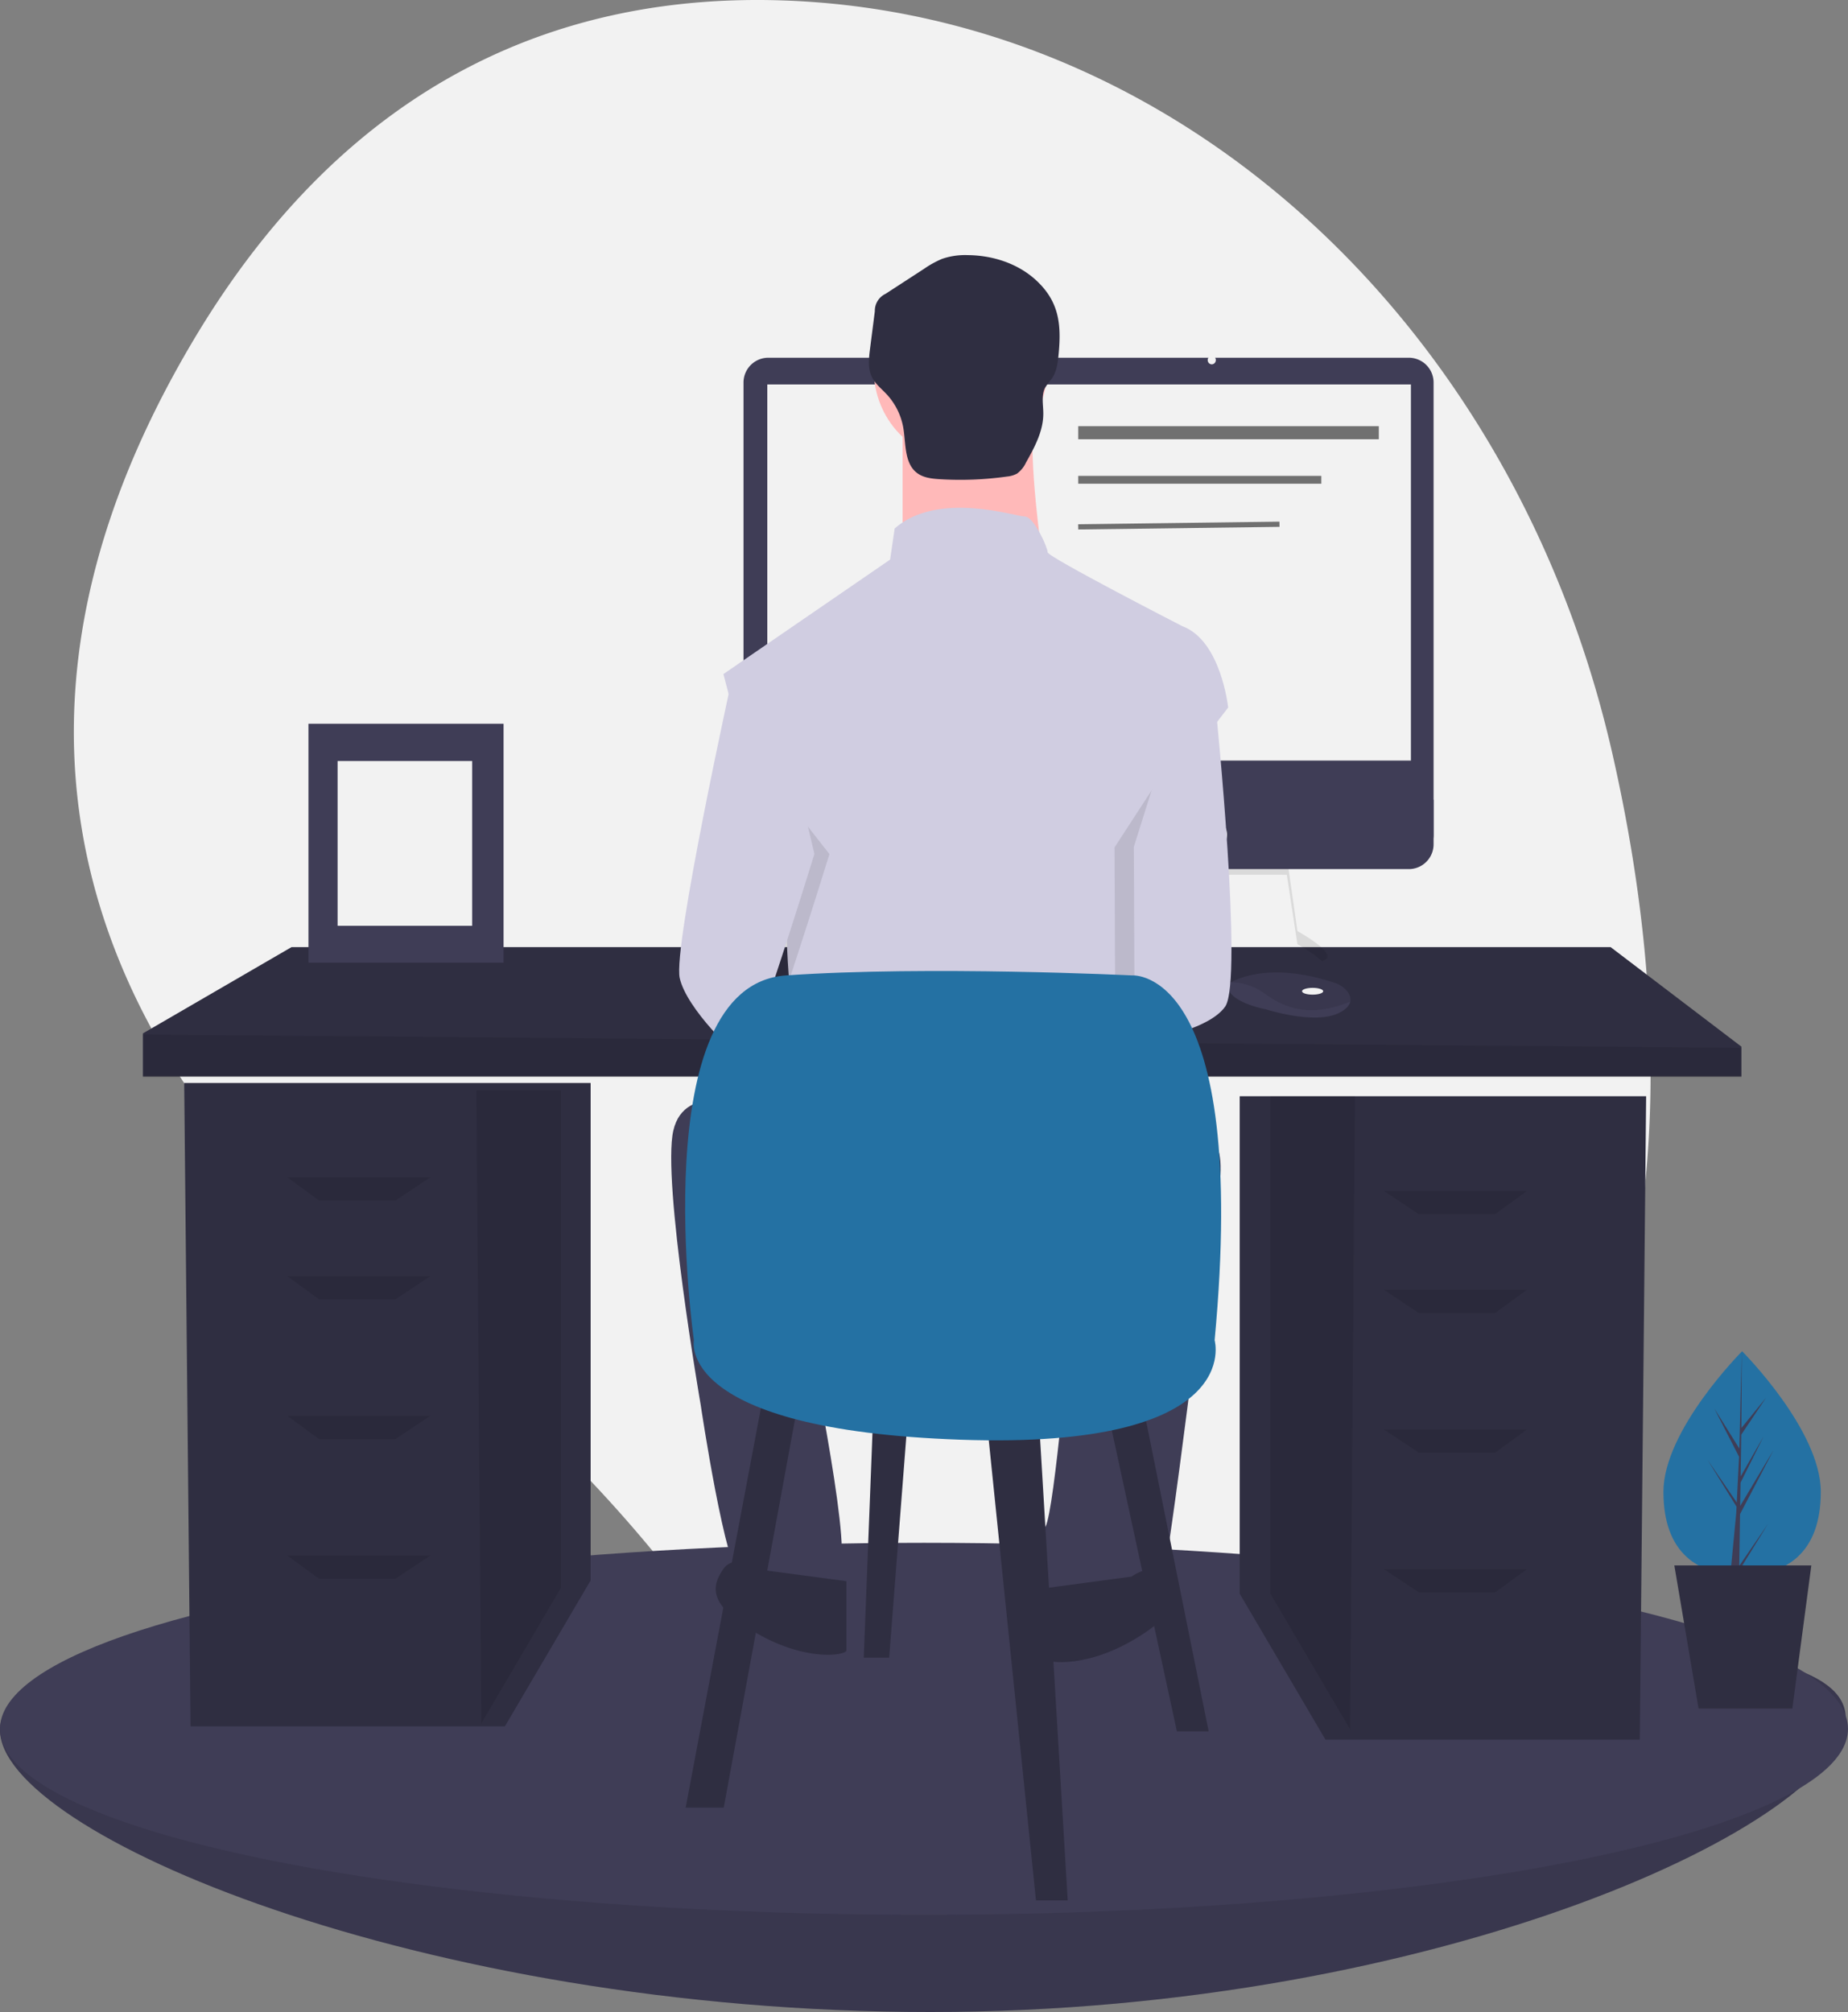 <svg xmlns="http://www.w3.org/2000/svg" width="707" height="769.5" viewBox="0 0 707 769.5">
  <rect x="0" y="0" width="707" height="769.5" fill="#808080" stroke="none"/>
  <g id="Profile" transform="translate(0 0.001)">
    <path id="wrapper" d="M616.946,288.621C579.577,123.85,450.443,4.921,298.866.144c-80.079-2.522-164.442,27.28-225.8,131.55-109.8,186.4,6.711,315.211,87.911,376.41A533.488,533.488,0,0,1,266.012,613.961c54.865,72.986,160.4,163.679,286.079,21.618C643.185,532.533,641.843,398.388,616.946,288.621Z" transform="translate(0 0)" fill="#f2f2f2"/>
    <path id="Path_113" data-name="Path 113" d="M706.13,636.81c0,39.29-154.982,112.38-350.172,112.38S0,680.63,0,641.35s160.711-34.44,355.93-34.44S706.13,597.53,706.13,636.81Z" transform="translate(0 20.309)" fill="#3f3d56"/>
    <path id="Path_114" data-name="Path 114" d="M706.13,636.81c0,39.29-154.982,112.38-350.172,112.38S0,680.63,0,641.35s160.711-34.44,355.93-34.44S706.13,597.53,706.13,636.81Z" transform="translate(0 20.309)" opacity="0.1"/>
    <ellipse id="Ellipse_43" data-name="Ellipse 43" cx="353.5" cy="71.14" rx="353.5" ry="71.14" transform="translate(0 590.059)" fill="#3f3d56"/>
    <path id="Path_115" data-name="Path 115" d="M516.28,398.95V589.21l30.48,51.86,2.32,3.95H669.34l2.43-246.07Z" transform="translate(-42 20.309)" fill="#2f2e41"/>
    <path id="Path_116" data-name="Path 116" d="M516.28,398.95V589.21l30.48,51.86,1.87-242.12Z" transform="translate(-30.257 20.309)" opacity="0.1"/>
    <path id="Path_117" data-name="Path 117" d="M225.96,393.88V584.13L195.48,636l-2.32,3.94H72.9L70.47,393.88Z" transform="translate(0 20.309)" fill="#2f2e41"/>
    <path id="Path_118" data-name="Path 118" d="M225.96,393.88V584.13L195.48,636l-1.87-242.12Z" transform="translate(-11.347 23.142)" opacity="0.1"/>
    <path id="Path_119" data-name="Path 119" d="M666.21,390.07v11.42H54.68V385l56.836-32.98H616.2Z" transform="translate(0 10.217)" fill="#2f2e41"/>
    <path id="Path_120" data-name="Path 120" d="M666.21,390.07v11.42H54.68V385Z" transform="translate(0 10.671)" opacity="0.1"/>
    <path id="Path_121" data-name="Path 121" d="M148.21,447.15H119.06l-12.15-8.88h54.66Z" transform="translate(3.034 12.023)" opacity="0.1"/>
    <path id="Path_122" data-name="Path 122" d="M148.21,483.93H119.06l-12.15-8.87h54.66Z" transform="translate(3.034 13.032)" opacity="0.1"/>
    <path id="Path_123" data-name="Path 123" d="M148.21,535.94H119.06l-12.15-8.88h54.66Z" transform="translate(3.034 14.459)" opacity="0.1"/>
    <path id="Path_124" data-name="Path 124" d="M148.21,587.94H119.06l-12.15-8.88h54.66Z" transform="translate(3.034 15.885)" opacity="0.1"/>
    <path id="Path_125" data-name="Path 125" d="M594.02,452.22h29.16l12.14-8.87H580.66Z" transform="translate(-51.195 12.162)" opacity="0.1"/>
    <path id="Path_126" data-name="Path 126" d="M594.02,489.01h29.16l12.14-8.88H580.66Z" transform="translate(-51.195 13.171)" opacity="0.1"/>
    <path id="Path_127" data-name="Path 127" d="M594.02,541.01h29.16l12.14-8.88H580.66Z" transform="translate(-51.195 14.598)" opacity="0.1"/>
    <path id="Path_128" data-name="Path 128" d="M594.02,593.01h29.16l12.14-8.88H580.66Z" transform="translate(-51.195 16.025)" opacity="0.1"/>
    <path id="Path_129" data-name="Path 129" d="M414.44,320.28l-4.05,27s-19.95,11.07-5.93,11.4,80.11,0,80.11,0,12.78,0-7.48-11.72L473,318.66Z" transform="translate(-25.424 9.128)" fill="#3f3d56"/>
    <path id="Path_130" data-name="Path 130" d="M449.38,358.39a54.848,54.848,0,0,1,8.74-6l4.05-27,58.6.05L524.82,352a52.763,52.763,0,0,1,9.36,6.44c2.61-.62,5.45-2.93-9.36-11.49l-4.05-28.31-58.6,1.62-4.05,27S441.36,356.59,449.38,358.39Z" transform="translate(-28.462 9.122)" opacity="0.1"/>
    <path id="Path_131" data-name="Path 131" d="M320.71,132H566.14a9.49,9.49,0,0,1,9.28,9.69V314.33a9.49,9.49,0,0,1-9.28,9.7H320.71a9.5,9.5,0,0,1-9.29-9.7V141.7A9.5,9.5,0,0,1,320.71,132Z" transform="translate(-26.968 4.812)" fill="#3f3d56"/>
    <rect id="Rectangle_21" data-name="Rectangle 21" width="246.23" height="143.85" transform="translate(293.552 147.033)" fill="#f2f2f2"/>
    <ellipse id="Ellipse_44" data-name="Ellipse 44" cx="1.56" cy="1.63" rx="1.56" ry="1.63" transform="translate(462.031 136.08)" fill="#f2f2f2"/>
    <path id="Path_132" data-name="Path 132" d="M575.42,297.5v16.83a9.5,9.5,0,0,1-9.28,9.7H320.71a9.5,9.5,0,0,1-9.29-9.69h0V297.5Z" transform="translate(-26.968 8.361)" fill="#3f3d56"/>
    <ellipse id="Ellipse_45" data-name="Ellipse 45" cx="5.92" cy="6.18" rx="5.92" ry="6.18" transform="translate(457.593 313.057)" fill="#f2f2f2"/>
    <path id="Path_133" data-name="Path 133" d="M481.93,376.26v3.25H314.24v-2.6l.23-.65,4.14-11.72H478.5Z" transform="translate(-22.704 10.083)" fill="#3f3d56"/>
    <g id="mouse" transform="translate(0 -0.001)">
      <path id="Path_134" data-name="Path 134" d="M546.46,373.07c-.3,1.37-1.46,2.81-4.06,4.17-9.35,4.88-28.37-1.31-28.37-1.31s-14.65-2.6-14.65-9.43a11.513,11.513,0,0,1,1.29-.8c3.93-2.17,17-7.53,40.08.23a9.53,9.53,0,0,1,4.39,3,4.94,4.94,0,0,1,1.32,4.14Z" transform="translate(-29.883 10.042)" fill="#3f3d56"/>
      <path id="Path_135" data-name="Path 135" d="M546.46,373.07c-11.44,4.58-21.64,4.92-32.11-2.67-5.28-3.83-10.08-4.77-13.68-4.7,3.93-2.17,17-7.53,40.08.23a9.53,9.53,0,0,1,4.39,3A4.94,4.94,0,0,1,546.46,373.07Z" transform="translate(-29.905 10.004)" opacity="0.1"/>
      <ellipse id="Ellipse_46" data-name="Ellipse 46" cx="4.05" cy="1.3" rx="4.05" ry="1.3" transform="translate(498.125 377.806)" fill="#f2f2f2"/>
    </g>
    <path id="Path_136" data-name="Path 136" d="M481.93,376.26v3.25H314.24v-2.6l.23-.65Z" transform="translate(-22.704 10.244)" opacity="0.1"/>
    <path id="Path_137" data-name="Path 137" d="M367.52,158.6v54.73h54.16s-7-45.6-3.5-59.29Z" transform="translate(-22.215 4.535)" fill="#ffb9b9"/>
    <path id="Path_138" data-name="Path 138" d="M475,232.49S423.43,206,423.43,204.21s-5.25-13.68-8.74-13.68-33.19-10-49.79,4.56L363.15,207l-63.77,43.78,17.47,66.58s11.36,12.77,7.87,21.89,2.62,55.64,2.62,55.64l137.14-4.56v-62s4.37-14.6,7-19.16,0-18.24,0-18.24l21-27.36S489.81,238,475,232.49Z" transform="translate(-22.619 7.021)" fill="#d0cde1"/>
    <g id="left-hand" transform="translate(0 -0.001)">
      <path id="Path_139" data-name="Path 139" d="M299,273.07l3.93-22.34S280.18,353.8,282.8,365.65s21.84,30.1,24.46,31,27.08-78.44,27.08-78.44Z" transform="translate(-17.022 8.442)" opacity="0.1"/>
      <path id="Path_140" data-name="Path 140" d="M311.63,248l-14.85,2.74S274.07,353.8,276.69,365.65s21.84,30.1,24.46,31,27.08-78.44,27.08-78.44Z" transform="translate(-16.654 8.388)" fill="#d0cde1"/>
    </g>
    <g id="right-hand" transform="translate(0 -0.001)">
      <path id="Path_141" data-name="Path 141" d="M477.17,278.55l7.42-15.05s10.48,103.06,3.49,113.1-34.63,13.79-34.63,13.79l-.31-74.9Z" transform="translate(-26.743 8.6)" opacity="0.1"/>
      <path id="Path_142" data-name="Path 142" d="M481.08,251.64l11.36,11.86s10.48,103.06,3.49,113.1-34.63,13.79-34.63,13.79l-.31-74.9Z" transform="translate(-27.206 8.373)" fill="#d0cde1"/>
    </g>
    <path id="Path_143" data-name="Path 143" d="M309,408.52s-25.33-10-29.7,9.12,10.48,104.89,10.48,104.89,9.61,64.76,15.73,66.59,33.19,2.73,37.56-5.47S330,491.52,330,491.52l101.3-1.82s-6.11,73-9.6,79.35-3.5,28.28,0,28.28,41.93-1.83,44.55-7.3,17.47-128.61,17.47-128.61S496,418.55,482,421.29,309,408.52,309,408.52Z" transform="translate(-21.709 14.78)" fill="#3f3d56"/>
    <g id="shoe" transform="translate(0 -0.001)">
      <path id="Path_144" data-name="Path 144" d="M458.38,586.38s8.74-6.38,13.11,0,6.11,13.68-13.11,24.63-34.06,8.21-34.06,6.38V590.94Z" transform="translate(-25.496 16.608)" fill="#2f2e41"/>
      <path id="Path_145" data-name="Path 145" d="M307.26,583.65s-8.73-6.39-13.1,0-6.12,13.68,13.1,24.62,34.07,8.21,34.07,6.39V588.21Z" transform="translate(-17.504 16.53)" fill="#2f2e41"/>
    </g>
    <g id="head" transform="translate(0 -0.001)">
      <ellipse id="Ellipse_47" data-name="Ellipse 47" cx="33.19" cy="34.66" rx="33.19" ry="34.66" transform="translate(334.274 106.611)" fill="#ffb9b9"/>
      <path id="head-2" data-name="head" d="M392.19,97.57A27,27,0,0,0,382.44,99a37.65,37.65,0,0,0-6.94,3.84l-14.66,9.52a7.18,7.18,0,0,0-4.13,6.67l-1.83,14.32c-.47,3.62-.89,7.48.66,10.75,1.29,2.73,3.76,4.59,5.78,6.78a25.21,25.21,0,0,1,6.28,12.74c1,6,.38,13.18,4.91,17,2.46,2.06,5.8,2.45,8.95,2.64a127.8,127.8,0,0,0,25.78-1,10.1,10.1,0,0,0,3.89-1.14,11.1,11.1,0,0,0,3.42-4.24c3.27-5.82,6.64-12,6.61-18.76,0-3.33-.84-6.92.7-9.85a38.609,38.609,0,0,1,2.63-3.57c1.9-2.79,2.27-6.37,2.58-9.78,1-10.88,0-19.16-7.72-26.83C412.18,100.92,402,97.64,392.19,97.57Z" transform="translate(-22.02 0.001)" fill="#2f2e41"/>
    </g>
    <g id="chair" transform="translate(0 -0.001)">
      <path id="Path_147" data-name="Path 147" d="M308.05,516.28,278.9,671.02h14.57l27.94-152.21Z" transform="translate(-16.58 20.31)" fill="#2f2e41"/>
      <path id="Path_148" data-name="Path 148" d="M401.59,528.96l18.22,177.57h12.14L421.02,523.89Z" transform="translate(-23.47 20.31)" fill="#2f2e41"/>
      <path id="Path_149" data-name="Path 149" d="M451.39,523.89,476.9,641.85h12.15l-24.3-120.5Z" transform="translate(-26.652 20.31)" fill="#2f2e41"/>
      <path id="Path_150" data-name="Path 150" d="M354.21,523.89l-3.64,93.86h9.72l7.28-93.86Z" transform="translate(-20.115 16.237)" fill="#2f2e41"/>
      <path id="Path_151" data-name="Path 151" d="M287.4,499.79S268,364.07,322.63,360.27s132.4,0,132.4,0,45-3.81,31.59,139.52c0,0,12.14,41.85-97.18,38.05S287.4,499.79,287.4,499.79Z" transform="translate(-21.933 12.784)" fill="#2471a3"/>
    </g>
    <g id="tree" transform="translate(0 -0.001)">
      <path id="Path_152" data-name="Path 152" d="M738.59,555.21c0,23.67-13.48,31.93-30.1,31.93s-30.1-8.26-30.1-31.93,30.1-53.77,30.1-53.77S738.59,531.54,738.59,555.21Z" transform="translate(-42 15.35)" fill="#2471a3"/>
      <path id="Path_153" data-name="Path 153" d="M707.7,563.71l12.83-24.5-12.78,21.4.14-8.91,8.84-17.73-8.81,15.37.25-16.01,9.47-14.12-9.43,11.6.16-29.37-.94,37.21-9.58-15.32,9.47,18.46-.9,17.89-.03-.47L695.3,543.02l11.06,17.86-.11,2.24-.02.03.01.19-2.28,23.87H707l.37-1.93,11.03-17.82-11.01,16.06Z" transform="translate(-42 15.351)" fill="#3f3d56"/>
      <path id="Path_154" data-name="Path 154" d="M727.71,638.48H691.83l-9.27-54.73h52.41Z" transform="translate(-42 14.951)" fill="#2f2e41"/>
    </g>
    <g id="Album" transform="translate(0 -0.001)">
      <rect id="Rectangle_22" data-name="Rectangle 22" width="74.64" height="91.37" transform="translate(118.012 276.801)" fill="#3f3d56"/>
      <rect id="Rectangle_23" data-name="Rectangle 23" width="51.48" height="63.02" transform="translate(129.155 291.058)" fill="#f2f2f2"/>
    </g>
    <line id="Line3" y1="1" x2="77" transform="translate(412.5 200.499)" fill="none" stroke="#707070" stroke-width="2"/>
    <line id="Line2" x2="93" transform="translate(412.5 183.499)" fill="none" stroke="#707070" stroke-width="3"/>
    <line id="Line1" x2="115" transform="translate(412.5 165.499)" fill="none" stroke="#707070" stroke-width="5"/>
  </g>
</svg>
